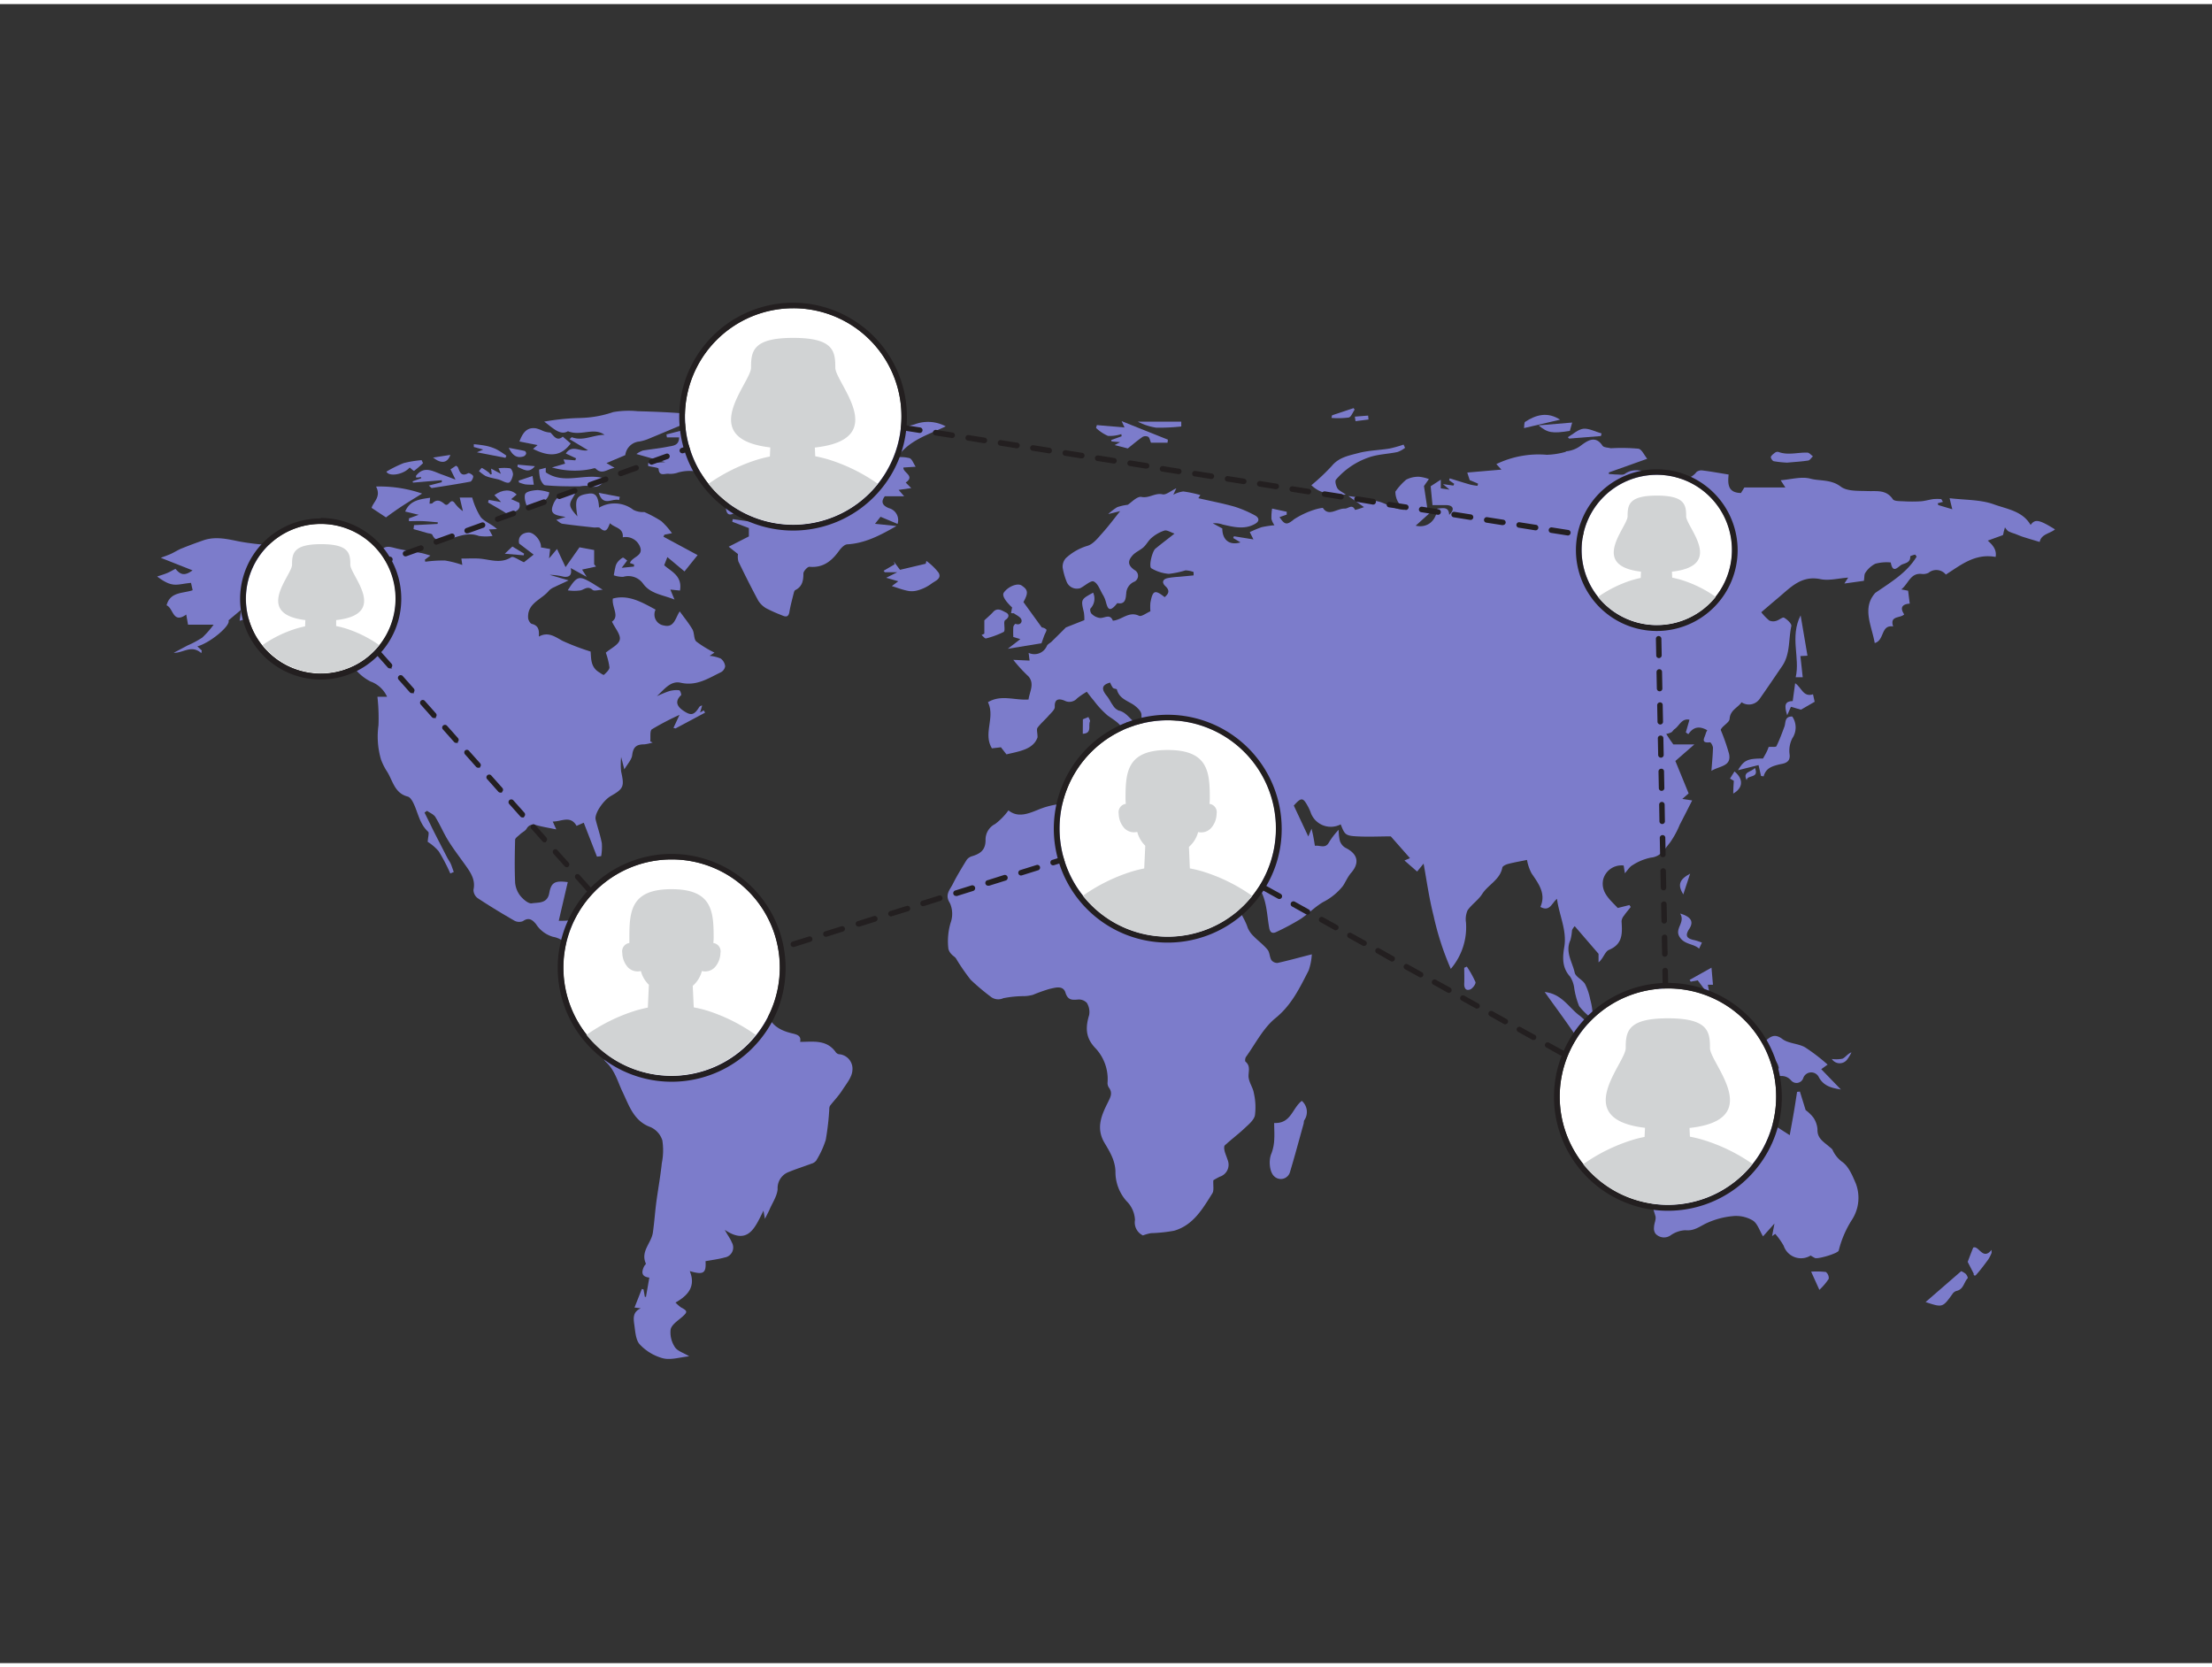 <svg xmlns="http://www.w3.org/2000/svg" viewBox="0 0 400 300" width="406" height="306" class="illustration"><rect x="0" y="0" width="400" height="300" fill="#333333" stroke="none"/><g id="_132_world_connection_flatline" data-name="#132_world_connection_flatline"><path d="M197.67,106.43a2.57,2.57,0,0,1-.47,2.86c-.15.15,0,.85.24,1a2.54,2.54,0,0,0,1.52.72c.85,0,1.78-.8,2.28.49,1.64-.13,2.88-1.78,4.73-.89.44.21,1.33-.5,2.06-.81a9,9,0,0,1,0-1.56c.42-2.25.81-2.39,2.58-1,.71-.62,1-1.17.12-2-.65-.6-.53-1.23.41-1.44a15.61,15.61,0,0,1,2.07-.24l2.63-.25,0-.61a4.38,4.38,0,0,0-1.47-.3,16.45,16.45,0,0,1-3,.63,7.3,7.3,0,0,1-3.16-1c-.53-.31.15-3.09.72-3.55,1-.83,2.08-1.64,3.46-2.73-.7-.23-1.34-.68-1.82-.55a6.69,6.69,0,0,0-2.29,1.29c-.59.47-.94,1.22-1.5,1.73s-1.4.85-1.93,1.42c-1,1.09-.88,1.85.29,2.69a1.18,1.18,0,0,1-.14,2.17,2.4,2.4,0,0,0-1.34,2.05c-.09.85-.1,2.09-1.62,1.77-1.88,2.43-1.82.07-2.31-.93a4.73,4.73,0,0,0-.28-.55c-.53-.86-.9-2.08-1.67-2.43-.51-.24-1.58.78-2.42,1.2a2,2,0,0,1-2.45-1.09,12.06,12.06,0,0,1-.75-2.63,2.3,2.3,0,0,1,.59-1.71,9.9,9.9,0,0,1,3.87-2.21c1.05-.29,1.93-1.44,2.74-2.34,1.17-1.31,2.22-2.73,3.2-3.94l-2.16.53a9.89,9.89,0,0,1,1.63-1.25,9.38,9.38,0,0,1,1.9-.43c.62-.38,1.68-1.57,2.48-1.42,1.41.28,2.46-.78,3.82-.47.63.14,1.45-.61,2.48-1.09l-.54,1.16a5.37,5.37,0,0,1,1.81-.59,22.22,22.22,0,0,1,3.08.65l-.36.57c2.22.51,4.43.93,6.58,1.54a21.27,21.27,0,0,1,3.55,1.51c.94.47,1,1.16,0,1.66-1.87,1-3.8.48-5.7.06a4.33,4.33,0,0,0-1.82-.23l1.72.93c0,2.06,1.27,3.12,3.29,2.52L223,96.55l.13-.32,3.53.57L226,95.48a22.79,22.79,0,0,1,2.14-.89,18.52,18.52,0,0,1,2.32-.35,3.65,3.65,0,0,1-.54-1.12,8.79,8.79,0,0,1,.12-1.89l2.64.57,0,.52-1.3.45c1,1.52,1.38,1.4,2.66.37a15.37,15.37,0,0,1,3.71-1.73,9,9,0,0,1,1.46-.32c1.06,1.69,2.58.06,4,.14.62,0,1.3-.89,1.83.24a13.07,13.07,0,0,0,1.61-.51l-2.82-2A51.62,51.62,0,0,1,249.48,90c1.57.48,3,1.55,4.77,1.45a3.73,3.73,0,0,1-1.92-3.29A11.27,11.27,0,0,1,254.28,86a4.77,4.77,0,0,1,2.31-.53,7,7,0,0,1,1.8.42l-.89,1.26.67,4.44.64.2L256,94.32c2,.46,3.67-.74,3.93-3.11.9,0,2.05-.46,2.13,1.15,1-.9.82-1.7-.47-1.76-.83,0-1.65,0-2.55,0-.1-1.07-.21-2.15-.33-3.41L260.54,86v1.57l1.59.23-1.2-1,1.89.27.15-.32-.92-.64.1-.35c1.2.37,2.4.75,3.61,1.1a9.69,9.69,0,0,0,1.41.25,1.32,1.32,0,0,0,.1-.39c-.42-.2-.85-.37-1.5-.64l-.44-1.37,6.17-.53-.91-1a17.56,17.56,0,0,1,9.12-1.68A13.69,13.69,0,0,0,283,81c.1,0,.18-.13.28-.14a5.21,5.21,0,0,0,2.7-1.11c1.13-.82,2.54-1.8,3.8.1.24.35,1,.33,1.5.47a33.26,33.26,0,0,1,5,.08c.6.1,1.05,1.17,1.59,1.82l-6.93,2.47,0,.29c.46,0,.93.08,1.39.08s1.15.14,1.49-.11c1.58-1.14,3.17-.46,4.78-.28.64.07,1.34-.37,2-.26a5.58,5.58,0,0,1,2.07,1,3.12,3.12,0,0,0,4.11-.8,1.47,1.47,0,0,1,1.14-.27c1.54.19,3.06.47,4.67.73-.19,1.78-.1,3.3,2.23,3.34l.62-1h7.41L322,86.1c1.85-.14,3.76-.72,5.39-.28s3.72.09,5.47,1.43c1.16.88,3.2.75,4.85.81s3.38-.3,4.57,1.47c.26.39,1.27.34,1.95.38a27.06,27.06,0,0,0,3.12,0c.77-.06,1.52-.3,2.28-.4a9.62,9.62,0,0,1,1.42,0l.29.5-.94.26.1.32,2.54.76c-.22-.86-.32-1.28-.49-2,2.77.34,5.56.23,8,1.11s5.19,1.21,6.65,3.73c.79-1.11,1.52-1,4.41.8-.94.78-2.48.83-2.77,2.27-1-.3-2-.59-3-.91-.51-.16-1-.39-1.51-.58a7.46,7.46,0,0,1-1.17-.45,3,3,0,0,1-.6-.7l-.25.91c0,.14-.07.29-.11.49l-2.75,1c.88.77,1.66,1.65,1.42,2.95-3.75-.67-6.24,1.44-9,3.19a2.21,2.21,0,0,0-3.14-.31,2.27,2.27,0,0,1-1.28.19c-2-.17-2.31,1.73-3.63,2.8l1.23.24c.1.82.19,1.55.29,2.33-1.37.1-1.82.73-1,1.95-.72.74-2.66.18-2,2.18-2.28-.34-1.52,2.52-3.33,3-.56-3.19-2.34-6.3.09-9.06,2.91-2,5.74-3.67,7.49-6.57l-.26-.36a4.23,4.23,0,0,0-.9.29c.08,1.07-.75,1.22-1.44,1.48s-1.68,1.9-2.08-.35a7.55,7.55,0,0,0-2.81.24,4.72,4.72,0,0,0-1.77,1.6c-.24.3-.17.84-.28,1.48l-3.53.49c.18-.28.32-.51.69-1.07-1.82.13-3.47.59-5,.28-3.47-.73-5.43,1.51-7.64,3.36-1.09.91-2.16,1.84-3.08,2.62a9.88,9.88,0,0,0,1.45,1.5,1.76,1.76,0,0,0,1.25.06c.51-.13,1.16-.73,1.43-.57.57.32,1.41,1.11,1.31,1.52-.54,2.42-.16,5.07-1.68,7.26-1.37,2-2.71,4-4.08,5.94a2.36,2.36,0,0,1-3.24.57c-.67,1-2.05,1.38-2.16,3-.05.7-1.38,1.3-1.61,2a35.94,35.94,0,0,1,1.5,4.3c.51,2.32-1.71,2.19-3.18,3.1.11-1.49.25-2.83.28-4.16,0-.35-.38-1-.53-1-1.84.21-.93-.88-.78-1.59a3,3,0,0,1,.28-.59c-1.34-.76-2.47-.7-3.42.71l-.46-.32.66-2.29c-1.42-.31-1.82,1.1-2.69,1.69-.23.15-.37.46-.6.59a4,4,0,0,1-.91.29l.65,1,.63.89h3.81l-3.44,3,2.4,5.86-1.14,1L306,144c-.75,1.47-1.49,2.94-2.25,4.4a16.47,16.47,0,0,1-1.8,3.28c-.92,1.07-1.59,2.49-3.41,2.66a9.56,9.56,0,0,0-3.34,1.38c-.51.27-.85.87-1.37,1.45l-.22-1.4a3.42,3.42,0,0,0-3.71,2.55c-.48,2.35,1.36,3.73,2.64,5.13l2.11-.53.24.35c-.41.53-.84,1-1.22,1.57a1.77,1.77,0,0,0-.44,1c.13,2.13.28,4.13-2.29,5.19-.71.29-1,1.55-1.87,2.26v-1.55l-4.31-5a2.46,2.46,0,0,0-.49.73,9.17,9.17,0,0,1-.29,1.79c-1,2.13.37,4,.77,5.86.16.79,1.41,1.29,1.88,2.09a10.56,10.56,0,0,1,.93,2.76,12.09,12.09,0,0,1,.45,3.56,11.61,11.61,0,0,1-2.45-2.33,14.14,14.14,0,0,1-.9-3.34,4.9,4.9,0,0,0-.74-2c-1.45-1.61-1.38-3.42-1.05-5.35.51-3-.91-5.69-1.32-8.72-1,.85-1.29,2.38-3,1.47,1.06-2.39-.31-4.19-1.6-6.08a8.44,8.44,0,0,1-.82-2.42c-1.16.24-2.3.43-3.4.72-.4.1-1,.38-1.06.66-.42,2.22-2.57,3.09-3.65,4.79-.7,1.1-1.9,1.87-2.64,2.95a4,4,0,0,0-.28,2.21,11.61,11.61,0,0,1-2.75,8.37,51,51,0,0,1-3.11-9.59c-.83-3.24-1.28-6.57-1.81-9.44l-1.17,1.43-2.29-2,1-.42-3.47-3.94c-1.88,0-4,.11-6.12,0s-2.22-.36-2.94-2.17a3.86,3.86,0,0,1-5.44-2.18,8.08,8.08,0,0,0-.37-.85c-1-1.9-1.27-1.93-2.67-.37l2.62,5.59.59-1.41c.18.78.27,1.13.33,1.48.1.53.19,1.08.28,1.62.86-.17,1.91.62,2.57-.68a13.87,13.87,0,0,1,1.72-2.22,9.27,9.27,0,0,0,.22,2,2.31,2.31,0,0,0,1,1.25c2.29,1.12,2.64,2.78.93,4.66a7.9,7.9,0,0,0-.73,1.14c-.23.38-.42.79-.68,1.15a10.79,10.79,0,0,1-3.57,2.88c-1.48.87-2.7,2.17-4.15,3.11a44.33,44.33,0,0,1-4.25,2.27c-.81.4-1.19.08-1.34-.8-.44-2.49-.41-5.1-1.92-7.3a19.77,19.77,0,0,1-1.47-2.29,20.09,20.09,0,0,1-.74-2.23c-.38-1-.78-2-1.22-3-.54-1.23-1.1-2.45-1.7-3.65-.35-.71-.78-1.39-1.08-1.92l-2.22.67-.15-.45,1.13-.88-2.31-2.42c.29-.18.84-.8,1.41-.81,1.49,0,1.94-.92,2.21-2.1.42-1.83.82-3.66,1.34-6l-2.51,1.16a.31.31,0,0,1-.15,0c-1-.24-2.45-1-2.89-.63-1.38,1.22-2.07-.19-2.86-.55s-1-1.32-1.45-2l.21-2.84c-1-.59-1-.55-2.13.49-.23.21-.86,0-1.53-.06a18.41,18.41,0,0,1,1.2,2,2,2,0,0,1,.14,1.41,13.45,13.45,0,0,1-1.21,2.11c-1-2.37-3.18-4.19-3.19-7.19,0-.65-.94-1.49-1.64-1.92-1.14-.68-2.41-1.12-2.8-2.61,0-.15-.55-.14-.72-.32a4.44,4.44,0,0,1-.5-.95c-1.48.4-1.68,1.1-.6,2.42.44.53.71,1.19,1.13,1.74a2.19,2.19,0,0,0,1,.89c1.42.31,2.06,1.61,3.15,2.32.09,0,.06.27.12.56l-1.85-.79.54,1.87-1.13,1.57c.69-2.61-1.22-3.47-2.83-4.64a16.8,16.8,0,0,1-2.46-2.65c-.46-.53-.88-1.1-1.29-1.63a13.58,13.58,0,0,0-1.75,1.19,1.86,1.86,0,0,1-2.29.41c-.88-.35-1.84-.44-1.75,1.15,0,.51-.69,1.09-1.12,1.58-.64.74-1.41,1.38-2,2.17-.22.31,0,.91,0,1.74-.75,2.15-3.14,2.5-5.62,3.08l-1-1.28-1.63.19c-1.64-2.7.64-5.57-.72-8.34,2.39-1.44,4.86-.3,7.34-.49.18-1.38,1.14-2.82,0-4.17a28.42,28.42,0,0,1-2.76-3l2.95.13-.17-1.39a2.45,2.45,0,0,0,3.31-1.29c.16-.31.57-.48.84-.74.77-.75,1.53-1.51,2.59-2.57l3.33-1.32A7.44,7.44,0,0,0,196,110C195.45,107.66,195.43,107.66,197.67,106.43Z" fill="#7c7ccb"></path><path d="M68.25,125.26H70a5.23,5.23,0,0,0-3-2.77,8.6,8.6,0,0,1-4.24-4.91c-.22-.54-1-.82-1.51-1.16l-.38,1.07c-.6-1.36-2.31-1.93-1-3.59.08-.09-.85-1.38-1.16-1.32-1.49.28-2.49-.52-3.64-1.14a8.4,8.4,0,0,0-2.36-.78c-1.83-.38-3.68-.68-5.63-1l.17.85-3.92,1,.29-2-2.3,1.93c.46.9-3.28,4.06-5.63,4.7l.8.75-.08.48c-1.8-1.6-3.29,0-5-.06l2.5-1.33a17.32,17.32,0,0,0,2.66-1.42,16.67,16.67,0,0,0,2.06-2.34H34l-.32-1.83c-2.46,1.75-2.3-1.18-3.56-1.67.66-2.48,2.93-2.12,4.72-2.73l-.3-1.33c-2.64.24-3.26,1-6.12-1.15.61-.21,1.18-.37,1.72-.59s1.07-.54,1.59-.8c1,1.2,1.74,1.24,3.09.28l-5.74-2.27c.86-.34,1.39-.51,1.88-.74.66-.31,1.28-.72,2-1,1.29-.52,2.59-1,3.92-1.46,2.18-.71,4.31-.18,6.47.26a45.43,45.43,0,0,0,5.21.62,29.85,29.85,0,0,1,7.88,1.5,7.58,7.58,0,0,0,1.79.25c-.06-2.06,1.55-.41,2.28-1a5.11,5.11,0,0,1,3-.63l-3.19,1.3.2.44,5-2.15L67,98.93,68.18,98l.62,1c.75-1.26,1.79-.84,2.88-.57,1.49.36,3,.55,4.53.84.47.09.94.25,1.62.45l-1,.75.07.37a22.79,22.79,0,0,1,3.58-.22,18.28,18.28,0,0,1,3.12.8l-.17-1.15c1.14,0,2.19-.07,3.23,0,1.93.14,3.84,1,5.79-.25.39-.24,1.4.54,2.3.91l1.75-1.38-2.62-2c-.23-1,.28-1.87,1.61-2,1.1-.1,2.47,1.6,2.32,2.69l1.67.3-.19,1.7,1.44-1.71,1.54,3.28,2.52-3.58,2.65.49v2.59l.34.4-2.52.55.83,1.31-2.89-1.59c.32,1.38-.37,1.68-1.26,1.57a11.11,11.11,0,0,0-2.54-.34l3.42,1c-1,.49-1.8.83-2.54,1.2a3.07,3.07,0,0,0-1,.64c-1.28,1.62-3.93,2.23-3.78,4.91,0,.4.35,1,.64,1.11,1.27.3,1.38,1.16,1.3,2.3,1.67-.92,2.88,0,4.27.77a42.92,42.92,0,0,0,5.09,1.94c.12,1.06-.08,2.74,1.48,3.71.31.2.85.58.93.5.41-.38,1-.91,1-1.36a13.34,13.34,0,0,0-.66-2.65c.89-.77,2.31-1.41,2.52-2.33s-.84-2.07-1.41-3.28c1.44-1-.06-2.58.16-4.17,2.82-.77,5.26.66,7.73,2a2,2,0,0,0,1.53,2.87c1.87.47,2.08-1.47,2.84-2.55.8,1.12,1.64,2.12,2.29,3.24.38.66.22,1.76.71,2.21a19.85,19.85,0,0,0,3.28,2l-.88.58a6.89,6.89,0,0,1,2,.49,2,2,0,0,1,.81,1.4,1.48,1.48,0,0,1-.77,1.08c-2.29,1.11-4.41,2.55-7.27,1.9-1.83-.42-3,1.24-4.32,2.44a21.6,21.6,0,0,1,2.29-.94,4.84,4.84,0,0,1,1.78-.14c.15,0,.42.79.32.89-1.15,1.09-.75,2,.32,2.74,1.43,1,2,.92,2.92-.52a.67.67,0,0,1,.57-.34l-.37,1.25.66-.38.24.41-5.34,2.85-.38-.09,1.1-2.36a47.82,47.82,0,0,0-5,2.61c-.4.27-.21,1.44-.29,2.19l.43.2a8.07,8.07,0,0,1-1.5.33c-1.3,0-2,.37-2.19,1.89-.08.87-.87,1.66-1.43,2.64l-.58-2.24a13.25,13.25,0,0,0,0,2.62c.6,2.69.47,3.1-1.86,4.43-1.39.8-3,3.22-2.75,4.25.35,1.44.85,2.85,1.12,4.3a9.59,9.59,0,0,1-.12,2.32l-.76.1-2.39-6.14-1.3.57c-1.13-2-2.82-.72-4.31-.79l.64,1.43c-1.35-.28-2.42-.45-3.46-.73-.81-.21-1.41-.22-1.91.61-.24.42-.8.64-1.17,1s-.89.67-.9,1c-.07,2.57-.11,5.16,0,7.74a4.49,4.49,0,0,0,.94,2.39c.51.63,1.46,1.46,2.08,1.36,1.15-.2,2.79.11,3.15-1.84s1-2.3,3.35-2l-1.63,7c.76,0,1.52,0,2.26-.12,2-.25,2.77.66,2.49,2.57-.34,2.38-.73,4.86,2,6.32,2.23-1.09,2.21-1.08,4,.79a8.72,8.72,0,0,0,1.59,1c.53-3.09,3.14-3.88,5.4-5.28-.2,1.27-1,2.47-.19,3.68l1.13-3.11c1.22.58,2.24,1.09,3.28,1.55a5.31,5.31,0,0,0,3.41,0c1.08-.23,1.66,1,2.46,1.51a5.68,5.68,0,0,1,.75.8,10.4,10.4,0,0,0,1.52,1.52,5.34,5.34,0,0,0,2.37,1.15c2.91.16,4.29.94,5,3.73s2.55,3.74,4.88,4.28c1,.23,1.49.54,1.3,1.5,2.33,0,4.72-.46,6.38,1.78a1,1,0,0,0,.6.45,2.63,2.63,0,0,1,2.47,2.93c-.07,1.22-1.09,2.43-1.82,3.56s-1.5,1.89-2.24,2.85a1.26,1.26,0,0,0-.12.6,46.84,46.84,0,0,1-.64,5.56,16.58,16.58,0,0,1-1.74,3.76,1.68,1.68,0,0,1-.86.54c-1.44.54-2.93,1-4.33,1.6a3.11,3.11,0,0,0-1.77,3c-.1,1.3-1,2.55-1.52,3.82-.21.46-.46.91-.78,1.55l-.26-1.47c-1.52,3-2.73,6.33-7,3.46.54,1,1,1.59,1.27,2.26a1.83,1.83,0,0,1-1.29,2.74c-1.12.31-2.29.45-3.46.67.14,2.15-.34,2.53-2.85,1.79,1.14,2.78-.33,4.42-2.58,5.69a8.08,8.08,0,0,0,1,.88c1.23.64,1.22.84.12,1.79-.77.66-1.85,1.37-2,2.21a4.8,4.8,0,0,0,.78,3.19c.46.72,1.56,1,2.57,1.65-1.63.16-3.29.71-4.73.36a8.93,8.93,0,0,1-4.17-2.48c-.75-.78-.83-2.26-1-3.46s-.38-2.42,1.15-3.1l-1.13-.14,1.32-3.35.31.06.24,1.36.2,0,.61-3.48c-1.45-.17-1.45-1-.94-2.05.09-.18.36-.4.31-.5-1-2.2,1-3.7,1.27-5.59s.38-3.66.62-5.49c.32-2.37.75-4.72,1-7.09a11.63,11.63,0,0,0,.09-4.11,3.91,3.91,0,0,0-2.12-2.38c-3-1.07-3.86-3.81-5-6.22-.94-1.91-1.39-4-3.08-5.56a1.7,1.7,0,0,1,.1-2.51,5.72,5.72,0,0,0,.87-1.12c-1.11-.37-1.4-1.12-.88-2.05a25.39,25.39,0,0,1,2.35-3.61c1.37-1.67,1.29-3-.26-4.31a7.77,7.77,0,0,1-1.3-2.17c-.2-.36-.38-.73-.57-1.1l-.46,0-.88,2.17c-.12-.1-.48-.37-.84-.62a3,3,0,0,0-.92-.55c-.66-.15-1.34-.17-1.3-1.11a.16.16,0,0,0-.09-.12c-1.53-.41-1.69-1.79-2.19-3a4.22,4.22,0,0,0-3.17-2.53,5.43,5.43,0,0,1-3.11-2.32c-.65-.77-1.29-1.27-2.36-.52a1.8,1.8,0,0,1-1.53-.08c-2.25-1.29-4.47-2.64-6.64-4.07a1.88,1.88,0,0,1-.77-1.53c.36-1.64-.36-2.87-1.22-4.1-1.1-1.57-2.29-3.09-3.3-4.71-.88-1.4-1.51-2.94-2.38-4.35-.31-.49-1-.75-1.5-1.11l-.45.32c.49,1,1,2,1.47,3q1.32,2.6,2.66,5.19c.2.37.45.71.62,1.09s.36,1,.54,1.46l-.63.27a33.23,33.23,0,0,0-2.09-4,8.46,8.46,0,0,0-2-1.72c.06-.91.3-1.63.08-1.83-1.58-1.43-1.82-3.5-2.7-5.25-.22-.44-.57-1-1-1.11-2.34-.6-2.67-2.78-3.67-4.43a10.93,10.93,0,0,1-1.15-2.26,14.78,14.78,0,0,1-.46-6.18A33.79,33.79,0,0,0,68.25,125.26Z" fill="#7c7ccb"></path><path d="M206.68,222.66a2.59,2.59,0,0,1-1.44-2.79,5.11,5.11,0,0,0-1.53-3.42,7.91,7.91,0,0,1-2-5.38c-.07-2.06-1.08-3.62-2-5.18-1.56-2.65-.51-5,.6-7.22.49-1,.95-1.75.2-2.76a1.47,1.47,0,0,1-.23-.88,8.18,8.18,0,0,0-2.18-6.22c-1.84-1.89-1.82-3.78-1.15-6a3.16,3.16,0,0,0-.41-2.2A2,2,0,0,0,195,180c-1.12.1-1.9.15-2.33-1.24s-1.88-.89-2.9-.67a30.85,30.85,0,0,0-3,1.07,7.26,7.26,0,0,1-1.47.23,19.66,19.66,0,0,0-3.86.37,2.21,2.21,0,0,1-2.38-.34,39.16,39.16,0,0,1-3.54-3,36.26,36.26,0,0,1-2.66-3.87c-.19-.27-.54-.44-.76-.7a2.15,2.15,0,0,1-.6-1,11.71,11.71,0,0,1,.39-4.69,4.79,4.79,0,0,0-.11-3.58c-1-1.53,0-2.42.52-3.47.75-1.5,1.63-2.93,2.5-4.35a1.82,1.82,0,0,1,.94-.66c1.5-.45,2.51-1.11,2.48-3a3.15,3.15,0,0,1,1.74-2.84,11.73,11.73,0,0,0,2.4-2.46c1.67,1.34,3.46.66,5.32-.1a14.7,14.7,0,0,1,3.64-1,51.44,51.44,0,0,1,5.27-.36,12.48,12.48,0,0,1,2,.28L197.53,148c.81,1.55,2.79.74,4.25,1.37.16.07.52,0,.53.09.34,1.8,2.17,1.37,3.2,2.13s1.39.16,1.48-.84a1.73,1.73,0,0,1,2.6-1.47,44.11,44.11,0,0,0,4.69,1.63,5,5,0,0,0,2.42-.19c1.07-.29,1.82-.4,2.26.94a52.3,52.3,0,0,0,2.16,5.34c.64,1.39,1.94,2.66,2.09,4.08.24,2.29,1.75,3.9,2.41,5.93a4.53,4.53,0,0,0,1.08,1.55c.81.84,1.78,1.53,2.51,2.43.4.48.36,1.3.69,1.87a1.34,1.34,0,0,0,1.11.53c2-.44,4-1,6.21-1.56a10.66,10.66,0,0,1-.58,2.93c-1.61,3.12-3.07,6.24-6,8.61-2.21,1.8-3.6,4.6-5.32,7-.16.22-.22.77-.09.87,1.06.88.39,2,.58,3s.77,1.74.92,2.65a11.4,11.4,0,0,1,.2,4.06c-.19.88-1.16,1.66-1.9,2.36-1.14,1.07-2.39,2-3.54,3.06-.17.16-.13.65-.05,1,.13.54.38,1.06.54,1.6a2.27,2.27,0,0,1-1.4,3.07c-.5.24-1,.54-1.17.65-.06,1,.15,1.84-.18,2.36-1.75,2.79-3.45,5.76-6.91,6.76a27.41,27.41,0,0,1-4.18.44A8.18,8.18,0,0,0,206.68,222.66Z" fill="#7c7ccb"></path><path d="M133.45,99.45l-1.68-1.33,3.65-1.86V94.75l-3-1.14.08-.48,3.19.46-2.5-1.74c-1.49.87-1.95.54-2-1.7l1,0c-.67-1-1.23-1.89-1.9-2.73-2-2.45-4.43-3.55-7.59-2.74a4.22,4.22,0,0,1-1.76.26c-.63-.12-1.78.59-1.85-.93,0-.19-1.23-.32-1.88-.48l0-.52,3.09-.18-5.22-1.47a5.16,5.16,0,0,1,1.16-.63c1.52-.25,3.05-.39,4.56-.7.89-.17,2-.18,2-1.68h-2.2l-.09-.53,5.06-1.3.07-.93c.13,0,.25-.12.33-.09,1.45.53,2.65-.6,4-.62a2.87,2.87,0,0,1,2.16.9c.39.34,1.22-1.25,2.22-.35.19.18.68,0,1.16,0l-.59-1,5.29,1.33.13-.46a5.92,5.92,0,0,1-1.29-.3,1.11,1.11,0,0,1-.6-.73c0-.19.39-.57.64-.6,1.33-.13,2.68-.15,4-.26C144.1,73.32,145,73,146,73c3.71,0,7.42,0,11.11.31a26.85,26.85,0,0,1,5,1.28l-4,.67,0,.63c.37,0,.73,0,1.1,0,.65-.05,1.31-.14,2-.21L160.39,77a37.6,37.6,0,0,0,5-1,6.77,6.77,0,0,1,5.63.36c-3.2,1.53-6.68,2.51-8.73,5.58a6.75,6.75,0,0,1,2.2.17c.46.2.68.93,1.09,1.55l-2.21.14c-.15.91,2.19,1.51.41,2.72l1,1-2.28.33,1,1.15H160c-.69.93-.55,1.64.77,2.16A2.23,2.23,0,0,1,162.31,94l-3.08-1.29-1,1.27,3.88.4c-2.89,1.65-5.61,3.11-8.86,3.31-.54,0-1.16.67-1.53,1.18-1.33,1.85-2.89,3.11-5.36,2.88-.34,0-1.08.79-1.08,1.22,0,1.31-.21,2.37-1.47,3-.16.08-.23.36-.28.56-.28,1.13-.59,2.24-.78,3.38s-.84.84-1.52.55a25.8,25.8,0,0,1-2.67-1.2,4.14,4.14,0,0,1-1.46-1.42c-1.25-2.32-2.43-4.68-3.58-7.06A3.62,3.62,0,0,1,133.45,99.45Z" fill="#7c7ccb"></path><path d="M326.52,200a7.19,7.19,0,0,1,1.39,1.34,4.42,4.42,0,0,1,.75,2.11c-.09,1.71,1.2,2.33,2.19,3.22a2.54,2.54,0,0,1,.51.47,5.52,5.52,0,0,0,1.71,2.18c1.21.81,1.92,2.53,2.54,4a7.28,7.28,0,0,1-.68,6.45,18.57,18.57,0,0,0-2.43,5.62c-.1.51-3.78,1.6-4.3,1.35-.27-.13-.52-.29-.79-.44a3.3,3.3,0,0,1-4.86-1.76,12.56,12.56,0,0,0-1.53-2.16l-.57.4.43-2.27-2.07,2.32c-.65-1.07-1-2.35-1.88-2.89a5.94,5.94,0,0,0-3.59-.77,14.42,14.42,0,0,0-4.92,1.36c-1.19.6-2.15,1.35-3.65,1.19a5,5,0,0,0-2.65.91,2.07,2.07,0,0,1-2.77-.31,1.66,1.66,0,0,1-.25-1.13c0-.68.41-1.41.26-2a37,37,0,0,0-1.35-3.87c-.24-.67-.72-1.31,0-2,.11-.11-.22-.6-.26-.93-.11-1.06-.62-2.45-.15-3.13.64-.91,2.06-1.25,3.13-1.87,1.56-.9,4-.22,4.75-2.57.11-.33.09-.71.22-1a5.37,5.37,0,0,1,.6-.84l.55.44a28.81,28.81,0,0,1,2.51-2.87c1.06-.93,1.7-.35,2.09,1.29a17.13,17.13,0,0,1,1.75-2.3,17.78,17.78,0,0,1,2-1.37,4.7,4.7,0,0,0,.66-.69l4,1c-.05-.14,0,0,0,0-1.56,2.33-1.56,2.33.78,4.08.43.32.88.61,1.33.9l1.67,1.07c.28-1.55.51-2.79.72-4s.41-2.56.61-3.83l.51-.05Z" fill="#7c7ccb"></path><path d="M112.62,96.42c.15-1.76-1.51-1.69-2.31-2.55-.41.93-.66,1.92-1.8.88-.23-.21-.78-.06-1.17-.11-1.88-.21-3.76-.4-5.64-.67-.36-.06-.68-.41-1.11-.69l1.69-.54c-1.61-.29-3-.4-2.27-2.17a3.22,3.22,0,0,1,4-2.08c-.33.72-1,1.47-.9,2.16s.79,1.38,1.3,2c-.52-3.25-.24-3.81,2.08-4.13,1.22-.17,1.72.52,1.84,2.54a5.55,5.55,0,0,1,6.21.4,3.89,3.89,0,0,0,1.54.4c.15,0,.33,0,.45,0a21.3,21.3,0,0,1,3.06,1.64,13.34,13.34,0,0,1,1.92,2.18l-1.36.27-.18.36,6.18,3.33-2.37,2.95L120.68,100l-.57,1.47c1.16,1.09,3.33,1.87,2.85,4.58l-1.74-.18.75,1.81c-2.17-.89-4.32-1-5.69-2.89a3.26,3.26,0,0,0-3.58-1.22,4.82,4.82,0,0,1-1.71-.28c.09-.48.17-1,.28-1.44a2.26,2.26,0,0,1,.33-.83,3.11,3.11,0,0,1,1-.91c.16-.08.54.33.82.51l-1,1.32,2.23-.23v-.38l-.74-.26c.37-1.14,2.56-1.26,1.8-3A2.77,2.77,0,0,0,112.62,96.42Z" fill="#7c7ccb"></path><path d="M102.7,77.24c-1.4.83-2.71-.58-4.29-1.74a42.77,42.77,0,0,1,6.58-.66,19.66,19.66,0,0,0,5.89-1.06,16.34,16.34,0,0,1,4.43-.16c2.71.07,5.42.18,8.12.38a11.76,11.76,0,0,1,2.5.81c-.58.31-1.06.61-1.58.84q-3.57,1.51-7.16,3a7.73,7.73,0,0,1-1.58.45,2.81,2.81,0,0,0-2.54,2.46L109.67,83l1.47.86c-1.28.18-2.27,1.34-3.45.11-.12-.12-.58.06-.88.12a15,15,0,0,1-7-.3l2.38-.69-.29-.76,2.13.16.14-.36-1.85-.87c1.09-1.7,2.63-.26,4-.6l-3.32-2c.34-.3.38-.36.4-.35,2,.78,3.8-.41,5.92-.43C107.32,76.46,105.08,78.19,102.7,77.24Z" fill="#7c7ccb"></path><path d="M74.87,94.22,79.13,94l.05-.29c-.88-.07-1.75-.17-2.63-.21s-1.74,0-2.6,0l0-.5,1.77-.65-2.45-.59c.84-2,2.58-2.22,4.51-2.49l-.11,1.06c.23,0,.43,0,.51-.06.8-.79,1.47-.5,2.22.14s1-1.18,1.78-.24a6.14,6.14,0,0,0,1.53,1.52l-.58-2.46h2.26a13.1,13.1,0,0,0,1.54,3.54c.72.87,2,1.26,2.94,2.16L88.43,95l.64,1.17a8.12,8.12,0,0,1-2.49,0c-1.92-.71-3.55.07-5.32.56-1,.26-2.37.79-3.09-.78-.09-.2-.61-.22-.94-.31l-2.45-.7Z" fill="#7c7ccb"></path><path d="M330.49,191.77l-1.15.83,3.55,3.67c-1.44-.25-3-.49-3.95-2.15a1.53,1.53,0,0,0-2.86.1,1.28,1.28,0,0,1-2.11.5c-.93-1.09-2-1.05-3.57-.57l1.27-1.76a2.94,2.94,0,0,0-2.24-2.36,21.59,21.59,0,0,1-3.26-1c-.35-.14-.55-.67-.85-1.06l1.19-.53-2.94-1.4a10.67,10.67,0,0,1,1.88-.72,1.36,1.36,0,0,1,1.77,1.08,21.46,21.46,0,0,0,.72,2.09l.5.07a5,5,0,0,1,.72-1c.93-.78,1.7-1.51,3.13-.43,1.11.84,2.84.8,4.1,1.5A33.33,33.33,0,0,1,330.49,191.77Z" fill="#7c7ccb"></path><path d="M293.17,182.59l1.45.48,6.21-5.86,1.85,1.86c-1.82,1.71-1.9,2.89-.21,4.64-1.33.53-2.41,2.89-2.36,5.4L294.22,188C294,186.31,292.4,184.8,293.17,182.59Z" fill="#7c7ccb"></path><path d="M230.41,202.33c3.08.14,3.25-2.68,5-4a2.65,2.65,0,0,1,.47,3.47c-.13.17-.09.46-.15.68-.82,2.94-1.61,5.9-2.49,8.82a1.72,1.72,0,0,1-2.78.71c-.93-.79-1.08-3-.54-4.18a8.15,8.15,0,0,0,.51-2.71C230.48,204.25,230.41,203.32,230.41,202.33Z" fill="#7c7ccb"></path><path d="M184.51,114.83l-1.27-.38a18.1,18.1,0,0,1,0-1.83,1,1,0,0,1,.39-.56c.77.32,1.23-.23,1.08-.73s-.85-.79-1.33-1.14c-.1-.08-.29,0-.55-.08l.19-1c-1.33-1.26-1.85-2.2-1.49-2.7.76-1.09,2.46-1.77,3.2-1.28,1.2.78,1.24,1.37.34,3l3.32,4.59a1.46,1.46,0,0,1,.82.37c.13.16-.23.71-.37,1.08s-.23.66-.51,1.41l-6.09,1Z" fill="#7c7ccb"></path><path d="M289.84,191.18l-1.73-.14c-1.33-1.9-2.81-4-4.32-6.17s-2.88-4-4.46-6.23c3.17.36,4.37,2.87,6.35,4.3a11.87,11.87,0,0,1,3.19,3.95c.24.4.95.51,1.38.72l-.46,3.63Z" fill="#7c7ccb"></path><path d="M243.37,88.7c-2.53.09-4.61-.12-6.23-1.7a37.22,37.22,0,0,0,3.68-3.47c1.29-1.59,3.13-1.89,4.84-2.35s3.75-.51,5.61-.81a22.23,22.23,0,0,0,2.54-.71l.27.58a5,5,0,0,1-1.34.75c-1.75.38-3.62.4-5.26,1a13.72,13.72,0,0,0-5.89,4c-.23.28,0,1.12.24,1.54S242.68,88.2,243.37,88.7Z" fill="#7c7ccb"></path><path d="M162.44,104.37l-2.19-.63,2-1H160l-.21-.27,2-1.17-.17-.51,1.13,1.51,4.65-1.1.12-.51a10.84,10.84,0,0,1,2.2,2.12c.65,1.12-.7,1.52-1.29,2a7.57,7.57,0,0,1-2.64,1.25,3.86,3.86,0,0,1-1.82,0c-.91-.2-1.79-.54-2.7-.82Z" fill="#7c7ccb"></path><path d="M318,137.61l-3.72.93c1.11-1.84,1.71-2.11,4.53-2.12.22-.4.48-.83.69-1.27s.32-.81.33-.82c.61-.05,1.31.06,1.4-.13.56-1.13,1-2.33,1.44-3.52.28-.75,0-1.9,1.43-1.85a3.51,3.51,0,0,1,0,3.95,4.92,4.92,0,0,0-.48,2.93c.18,1.62-1.27,1.62-2,1.81-1.26.33-2.3.67-2.7,2.13l-.47-.07Z" fill="#7c7ccb"></path><path d="M68,87.24a23.6,23.6,0,0,1,8.33,1.27c-1.49.93-2.66,1.63-3.79,2.38s-2,1.38-2.74,1.93L67.2,91.1C67.45,90.07,69,89.12,68,87.24Z" fill="#7c7ccb"></path><path d="M96.39,80.43l.82-.69-3.28-.64c.62-1.67,1.4-2.63,3-2.38a6.06,6.06,0,0,1,1.21.44,4.09,4.09,0,0,0,1.4.32c.65.66,1.18,1.63,2.23.74l1.43,1.23C101.53,81.71,99.48,82,96.39,80.43Z" fill="#7c7ccb"></path><path d="M198.35,76.13l5,.43-.52-1.14,8.36,3.34-.06.55h-3c-.18-.42-.24-.89-.49-1.06a1.15,1.15,0,0,0-1,0c-.88.6-1.7,1.3-2.7,2.1l-2.38-.61,1-.52L201,79.08l-.06-.25,1.89-.68-.06-.39a6.52,6.52,0,0,1-2.42.32,7.44,7.44,0,0,1-2.15-1.44Z" fill="#7c7ccb"></path><path d="M97.49,84.17l1.2-.32v.82c3.41,2.34,7.16,0,10.73,1.13-.68,1.54-1.75,1.7-3.12,1.32a6.57,6.57,0,0,0-1.45.09c-2.09,0-4.18,0-6.25-.2-.34,0-.73-.7-.9-1.15A7,7,0,0,1,97.49,84.17Z" fill="#7c7ccb"></path><path d="M76.1,85.51a3.58,3.58,0,0,1-.45.09,3,3,0,0,1-.42,0c0-.13,0-.25,0-.3,1.49-1.93,3.13-.77,4.74-.21.69.24,1.36.51,2.4.9l-.9-1.86,1-.66c.14.12.3.19.34.3.34.83.57,1.75,1.84,1.06.17-.1.84.27.91.52s-.25.91-.48,1c-2.32.44-4.66.8-7,1.16-.09,0-.22-.18-.53-.45l2.34-.6,0-.36-5.21.43-.07-.23,1.57-.57Z" fill="#7c7ccb"></path><path d="M348.21,234.71l6.44-5.59a3.46,3.46,0,0,1,.79.47c.21.19.46.72.38.81-.7.74-.73,2-2,2.29a1.32,1.32,0,0,0-.72.51C351.29,235.72,351.29,235.73,348.21,234.71Z" fill="#7c7ccb"></path><path d="M305.16,186.91l1.16,2.5-1,.72-1.14-2.38c0,2.56,0,2.73-.88,3.29-.2-.93-.41-1.89-.63-2.84l-.3.08,1.46-4.9c1.52-.23,3.28,1.46,4.71-.72-.49,1.62-.67,1.73-2,1.65a5.9,5.9,0,0,0-2.1,0c-1.39.44-.5,1.18-.21,1.77l2.47-.83.15.34Z" fill="#7c7ccb"></path><path d="M178,113.85v-2.41c.6-.56,1.12-1,1.56-1.48.81-.93,1.64-.28,2.33.05s.59.95-.12,1.38c-.11.07-.16.32-.17.49,0,.57.16,1.51-.1,1.65a15.41,15.41,0,0,1-3.21,1.18c-.19.05-.52-.4-.79-.62Z" fill="#7c7ccb"></path><path d="M93.43,88.69l-1,.83,1.47.65c.45,1.58-1.12,1.54-1.8,2.16-.11.1-.83-.46-1.27-.71l-2.58-1.5.13-.46,2.24.39L89.4,88.8C90.85,87.73,92.4,87.66,93.43,88.69Z" fill="#7c7ccb"></path><path d="M326.85,117.83l-1.28.07c.15,1.32.29,2.61.42,3.82h-1.27c.82-3.5-1.1-7.29.89-11.18C326.05,113.11,326.44,115.44,326.85,117.83Z" fill="#7c7ccb"></path><path d="M289.79,191.24a18.19,18.19,0,0,0,2.68.69c1.45.16,2.93.17,4.39.23a1.59,1.59,0,0,1,1,.29l-.87.45,2.28.93,0,.34c-1.13-.07-2.29,0-3.41-.22a41.94,41.94,0,0,1-5.21-1.1,1.2,1.2,0,0,1-.78-1.67Z" fill="#7c7ccb"></path><path d="M323.86,127.07l-.68,1.53c-.62-1.91-.34-2.53,1-2.57l.44-3.22c1.13.7,1.45,2.59,3.23,2l.3,1.35-2.48,1.43Z" fill="#7c7ccb"></path><path d="M323.18,82.92a19.62,19.62,0,0,1-2.38-.25c-.25,0-.63-.58-.57-.8s.47-.55.77-.77a.76.76,0,0,1,.59-.12c1.74.66,3.5.06,5.25.13.33,0,.64.43,1,.66-.29.26-.54.72-.87.77C325.71,82.73,324.46,82.8,323.18,82.92Z" fill="#7c7ccb"></path><path d="M360.15,225.8a6.84,6.84,0,0,1-.59,1.18c-.73,1-1.48,2-2.28,2.88a.23.23,0,0,1-.36-.27l-1.1-2.15c.26-.68.55-1.46,1-2.58,1-.46,1.74,2.41,3.31.41Z" fill="#7c7ccb"></path><path d="M88.92,85l-.11-1,1.77.94-.43-1a8.22,8.22,0,0,1,2.09,0c.26.07.57.79.52,1.17-.08.53-.41,1.36-.75,1.43-.53.1-1.16-.36-1.76-.54-.4-.13-.82-.19-1.23-.3a6.58,6.58,0,0,1-1.28-.4,9,9,0,0,1-1.13-.85c.18-.21.47-.61.53-.58a9.69,9.69,0,0,1,1.27.85,1.37,1.37,0,0,1,.25.33Z" fill="#7c7ccb"></path><path d="M105.65,161.47a3.71,3.71,0,0,1,4.74-1.56c1.84.92,3.63,2,5.67,3.07l-2.81.32c-.62-.73-1-1.49-1.6-1.79a10.11,10.11,0,0,0-3.57-1.16C107.37,160.28,106.58,161,105.65,161.47Z" fill="#7c7ccb"></path><path d="M303.82,164.45c2.1.62,2.45,1.55,1.65,2.78s-.5,1.76,1,2.05a11.47,11.47,0,0,1,1.29.43l-.51,1.09c-1-.91-2.55-.71-3.45-2C302.65,167.19,304.85,166.15,303.82,164.45Z" fill="#7c7ccb"></path><path d="M99.32,88.29a2,2,0,0,1-2.21,1.84c-.2,0-.56.08-.57.16-.18,1.24-1.06.79-1.31.32s-.52-1.73-.18-2.13,1.43-.57,2.2-.6A8.82,8.82,0,0,1,99.32,88.29Z" fill="#7c7ccb"></path><path d="M308.83,177.33l.21,1.1-.42.26L307,176.53l-1.27.25-.19-.33,3.95-2.21.27,3.09Z" fill="#7c7ccb"></path><path d="M282.12,75.15l-6.53,1.52c.07-.44,0-1,.22-1.14C277.75,74.27,279.81,73.67,282.12,75.15Z" fill="#7c7ccb"></path><path d="M69.87,84.55A21.78,21.78,0,0,1,73,83a20.1,20.1,0,0,1,3.24-.53l.26.54a17.62,17.62,0,0,1-1.61,1.39c-.08.06-.53-.38-.81-.6C73,85.07,70.39,85.52,69.87,84.55Z" fill="#7c7ccb"></path><path d="M115.76,164.57l2.32.21-1.18-1.35c2.22-.6,4.68.26,4.55,1.64C119.56,164.91,117.58,165.84,115.76,164.57Z" fill="#7c7ccb"></path><path d="M109,105.91c-.83,0-1.56.3-1.86,0-.84-.72-1.37-.13-2.1.1a8.07,8.07,0,0,1-2.37,0c1.59-2.51,2-2.67,4-1.54l.41.23Z" fill="#7c7ccb"></path><path d="M284.3,75.67c-.18.65-.3,1.06-.42,1.51-3.18.49-4,.38-5.66-1Z" fill="#7c7ccb"></path><path d="M213.61,76.38a35,35,0,0,1-4.57.21,10.52,10.52,0,0,1-3.28-1.08h7.85Z" fill="#7c7ccb"></path><path d="M91.41,82.05l-5.16-1,1.13-.5-1.7-.46,0-.5a20,20,0,0,1,2.06.26,8.57,8.57,0,0,1,2,.64,15.32,15.32,0,0,1,1.83,1.17Z" fill="#7c7ccb"></path><path d="M289.49,78.11l-5.74.46-.23-.25c.93-.54,1.84-1.43,2.82-1.53s2.18.54,3.28.85Z" fill="#7c7ccb"></path><path d="M265.25,174.05a17.84,17.84,0,0,1,1.56,2.79c.11.31-.49,1.15-.93,1.33-.84.33-1.14-.27-1.1-1.09s0-1.88,0-2.82Z" fill="#7c7ccb"></path><path d="M329,232.5l-1.49-3.29a14.72,14.72,0,0,1,2.66.06,1.39,1.39,0,0,1,.52,1.24A10.72,10.72,0,0,1,329,232.5Z" fill="#7c7ccb"></path><path d="M313.65,138.76c1.66,1.36,1.57,3-.23,4,0-.88.08-1.63.11-2.31l-.69-.4Z" fill="#7c7ccb"></path><path d="M240.88,74.36l3.89-1.3.19.28c-.35.49-.63,1.33-1.07,1.42a14.74,14.74,0,0,1-3.12.07Z" fill="#7c7ccb"></path><path d="M195.82,129.33l1-.41c.1.28.36.62.28.79-.36.75.44,2.16-1.3,2.24Z" fill="#7c7ccb"></path><path d="M202.16,135.05l-2.54-1.53.09-.33h2.76Z" fill="#7c7ccb"></path><path d="M108.27,88.38l3.81.73-.13.57C110.76,89.27,109.07,91,108.27,88.38Z" fill="#7c7ccb"></path><path d="M92,80.24c1.25.24,2.1.38,2.93.58a.56.56,0,0,1,.21.5.85.85,0,0,1-.46.47C93.53,82.14,92.73,81.73,92,80.24Z" fill="#7c7ccb"></path><path d="M305.63,157.24,304.39,161C303.35,159.3,303.62,158.32,305.63,157.24Z" fill="#7c7ccb"></path><path d="M331.25,190.75a5.63,5.63,0,0,0,1.93-.05c.51-.21.86-.84,1.62-1.15a6.5,6.5,0,0,1-.83,1.37A1.69,1.69,0,0,1,331.25,190.75Z" fill="#7c7ccb"></path><path d="M93.8,86.17l2.5-.84.23,1.58c-.52,0-1,0-1.55-.06a7,7,0,0,1-1.15-.36Z" fill="#7c7ccb"></path><path d="M310.46,194l-3.89,2.65C307.38,194.58,308.43,193.86,310.46,194Z" fill="#7c7ccb"></path><path d="M92.65,98.09l2.12,1.28-.07.31-3.42-.29Z" fill="#7c7ccb"></path><path d="M93.61,83.28l3.12.28c-1.12,1.4-2.12.54-3.15.12Z" fill="#7c7ccb"></path><path d="M78.31,82l3.13-.48C80.91,83,79.83,83.19,78.31,82Z" fill="#7c7ccb"></path><path d="M317.34,138.12c.87,2-1.47,1.18-1.48,2.23C315.05,138.76,316.69,138.92,317.34,138.12Z" fill="#7c7ccb"></path><path d="M314,188.74h-3c.14-.3.25-.85.4-.86C312.46,187.81,313.54,187.59,314,188.74Z" fill="#7c7ccb"></path><path d="M245,74.6l2.4-.19.07.71-2.35.3Z" fill="#7c7ccb"></path><path d="M121.46,177.42a.48.48,0,0,1-.38-.17l-1-1.12a.51.51,0,0,1,0-.71.51.51,0,0,1,.71.05l1,1.12a.5.5,0,0,1,0,.71A.52.52,0,0,1,121.46,177.42Z" fill="#231f20"></path><path d="M118.48,174.05a.51.51,0,0,1-.37-.17l-2-2.25a.48.48,0,0,1,0-.7.51.51,0,0,1,.71,0l2,2.25a.51.51,0,0,1,0,.71A.5.5,0,0,1,118.48,174.05Zm-4-4.49a.52.52,0,0,1-.38-.17l-2-2.25a.51.51,0,0,1,0-.71.49.49,0,0,1,.7,0l2,2.25a.48.48,0,0,1,0,.7A.48.48,0,0,1,114.52,169.56Zm-4-4.5a.51.51,0,0,1-.37-.17l-2-2.24A.5.5,0,1,1,109,162l2,2.25a.51.51,0,0,1,0,.71A.54.54,0,0,1,110.55,165.06Zm-4-4.49a.48.48,0,0,1-.37-.17l-2-2.25a.51.51,0,0,1,0-.71.49.49,0,0,1,.7.05l2,2.25a.49.49,0,0,1,0,.7A.46.46,0,0,1,106.59,160.57Zm-4-4.5a.48.48,0,0,1-.38-.17l-2-2.24a.51.51,0,0,1,0-.71.51.51,0,0,1,.71.05l2,2.24a.51.51,0,0,1,0,.71A.54.54,0,0,1,102.63,156.07Zm-4-4.49a.5.5,0,0,1-.37-.17l-2-2.25a.49.49,0,0,1,0-.7.48.48,0,0,1,.7,0l2,2.25a.49.49,0,0,1-.05.7A.46.46,0,0,1,98.66,151.58Zm-4-4.5a.48.48,0,0,1-.38-.17l-2-2.24a.51.51,0,0,1,0-.71.51.51,0,0,1,.71,0l2,2.24a.51.51,0,0,1,0,.71A.54.54,0,0,1,94.7,147.08Zm-4-4.49a.5.5,0,0,1-.37-.17l-2-2.25a.48.48,0,0,1,0-.7.5.5,0,0,1,.71,0l2,2.25a.49.49,0,0,1,0,.7A.46.46,0,0,1,90.73,142.59Zm-4-4.5a.51.51,0,0,1-.38-.16l-2-2.25a.51.51,0,0,1,0-.71.49.49,0,0,1,.7.05l2,2.24a.5.5,0,0,1,0,.71A.52.52,0,0,1,86.77,138.09Zm-4-4.49a.51.51,0,0,1-.37-.17l-2-2.25a.48.48,0,0,1,0-.7.5.5,0,0,1,.71,0l2,2.25a.51.51,0,0,1-.05.71A.5.5,0,0,1,82.8,133.6Zm-4-4.49a.52.52,0,0,1-.38-.17l-2-2.25a.51.51,0,0,1,0-.71.49.49,0,0,1,.7,0l2,2.25a.48.48,0,0,1,0,.7A.51.51,0,0,1,78.84,129.11Zm-4-4.5a.52.52,0,0,1-.38-.17l-2-2.25a.5.5,0,0,1,0-.7.51.51,0,0,1,.71,0l2,2.25a.51.51,0,0,1,0,.71A.54.54,0,0,1,74.88,124.61Zm-4-4.49a.48.48,0,0,1-.37-.17l-2-2.25a.51.51,0,0,1,0-.71.49.49,0,0,1,.7.05l2,2.25a.49.49,0,0,1-.05.7A.46.46,0,0,1,70.91,120.12Zm-4-4.5a.52.52,0,0,1-.38-.17l-2-2.24a.5.5,0,0,1,.75-.67l2,2.25a.51.51,0,0,1,0,.71A.54.54,0,0,1,67,115.62Zm-4-4.49a.5.5,0,0,1-.37-.17l-2-2.25a.48.48,0,0,1,0-.7.5.5,0,0,1,.71,0l2,2.25a.49.49,0,0,1,0,.7A.46.46,0,0,1,63,111.13Z" fill="#231f20"></path><path d="M59,106.63a.48.48,0,0,1-.38-.17l-1-1.12a.5.5,0,0,1-.11-.45.52.52,0,0,1,.31-.35l1.41-.52a.5.5,0,0,1,.35.93l-.73.27.51.58a.5.5,0,0,1,0,.71A.52.52,0,0,1,59,106.63Z" fill="#231f20"></path><path d="M62.21,104a.51.51,0,0,1-.47-.32A.52.52,0,0,1,62,103l2.78-1a.5.5,0,0,1,.35.94l-2.78,1A.57.57,0,0,1,62.21,104Zm5.56-2.06a.5.5,0,0,1-.17-1l2.78-1a.5.5,0,0,1,.35.93l-2.78,1A.57.57,0,0,1,67.77,101.89Zm5.57-2.07a.49.49,0,0,1-.47-.32.5.5,0,0,1,.29-.65l2.78-1a.52.52,0,0,1,.65.3.5.5,0,0,1-.3.64l-2.78,1ZM295.2,97.9h-.08l-2.93-.46a.49.49,0,0,1-.41-.57.51.51,0,0,1,.57-.42l2.93.46a.5.5,0,0,1-.08,1ZM78.9,97.76a.5.5,0,0,1-.47-.33.49.49,0,0,1,.29-.64l2.78-1a.5.5,0,1,1,.35.93l-2.78,1A.51.51,0,0,1,78.9,97.76ZM289.34,97h-.08l-2.93-.47a.49.49,0,0,1-.41-.57.49.49,0,0,1,.57-.41l2.93.46a.5.5,0,0,1-.08,1Zm-5.86-.92h-.08l-2.93-.46a.49.49,0,0,1-.41-.57.51.51,0,0,1,.57-.42l2.93.46a.5.5,0,0,1-.08,1Zm-199-.36a.5.5,0,0,1-.47-.32.51.51,0,0,1,.3-.65l2.78-1a.5.5,0,0,1,.64.3.51.51,0,0,1-.3.64l-2.78,1A.47.47,0,0,1,84.46,95.69Zm193.16-.57h-.08l-2.93-.47a.49.49,0,0,1-.41-.57.49.49,0,0,1,.57-.41l2.93.46a.5.5,0,0,1-.08,1Zm-5.86-.92h-.08l-2.93-.46a.49.49,0,0,1-.41-.57.51.51,0,0,1,.57-.42l2.93.46a.5.5,0,0,1,.41.58A.5.5,0,0,1,271.76,94.2ZM90,93.63a.52.52,0,0,1-.47-.33.5.5,0,0,1,.3-.64l2.78-1a.5.5,0,1,1,.35.93l-2.79,1A.47.47,0,0,1,90,93.63Zm175.88-.36h-.08l-2.93-.47a.49.49,0,0,1-.41-.57.49.49,0,0,1,.57-.41l2.93.46a.5.5,0,0,1-.08,1ZM260,92.35H260L257,91.88a.49.49,0,0,1-.41-.57.51.51,0,0,1,.57-.42l2.93.46a.5.5,0,0,1-.08,1ZM95.58,91.56a.51.51,0,0,1-.47-.32.52.52,0,0,1,.3-.65l2.78-1a.5.5,0,0,1,.35.94l-2.78,1A.57.57,0,0,1,95.58,91.56Zm158.6-.14h-.08L251.17,91a.49.49,0,0,1-.41-.57.49.49,0,0,1,.57-.41l2.93.46a.5.5,0,0,1-.08,1Zm-5.86-.92h-.08L245.31,90a.49.49,0,0,1-.41-.57.51.51,0,0,1,.57-.42l2.93.46a.5.5,0,0,1,.41.58A.5.5,0,0,1,248.32,90.5Zm-5.86-.93h-.08l-2.93-.47a.49.49,0,0,1-.41-.57.49.49,0,0,1,.57-.41l2.93.46a.5.5,0,0,1-.08,1ZM101.14,89.5a.52.52,0,0,1-.47-.33.5.5,0,0,1,.3-.64l2.78-1a.5.5,0,0,1,.64.3.49.49,0,0,1-.29.64l-2.78,1A.39.39,0,0,1,101.14,89.5Zm135.46-.85h-.08l-2.93-.46a.49.49,0,0,1-.41-.57.5.5,0,0,1,.57-.42l2.93.46a.5.5,0,0,1,.41.58A.5.5,0,0,1,236.6,88.65Zm-5.86-.93h-.08l-2.93-.47a.5.5,0,0,1,.16-1l2.93.46a.5.5,0,0,1-.08,1Zm-124-.29a.48.48,0,0,1-.47-.33.5.5,0,0,1,.29-.64l2.78-1a.5.5,0,0,1,.65.29.52.52,0,0,1-.3.65l-2.78,1Zm118.17-.63h-.08l-2.93-.46a.49.49,0,0,1-.41-.57.5.5,0,0,1,.57-.42l2.93.46a.5.5,0,0,1,.41.58A.5.5,0,0,1,224.88,86.8ZM219,85.87h-.08L216,85.4a.49.49,0,0,1-.41-.57.5.5,0,0,1,.57-.41l2.93.46a.5.5,0,0,1-.08,1Zm-106.75-.5a.5.5,0,0,1-.47-.33.49.49,0,0,1,.29-.64l2.78-1a.52.52,0,0,1,.65.3.5.5,0,0,1-.3.64l-2.78,1A.35.35,0,0,1,112.27,85.37ZM213.16,85h-.08l-2.93-.46a.49.49,0,0,1-.41-.57.5.5,0,0,1,.57-.42l2.93.46a.5.5,0,0,1,.41.58A.5.5,0,0,1,213.16,85ZM207.3,84h-.08l-2.93-.47a.5.5,0,0,1,.16-1l2.93.46a.5.5,0,0,1-.08,1Zm-89.47-.72a.49.49,0,0,1-.47-.33.5.5,0,0,1,.29-.64l2.79-1a.49.49,0,0,1,.64.29.52.52,0,0,1-.3.65l-2.78,1A.47.47,0,0,1,117.83,83.3Zm83.61-.2h-.08l-2.93-.46a.5.5,0,0,1,.16-1l2.93.46a.5.5,0,0,1,.41.58A.5.5,0,0,1,201.44,83.1Zm-5.86-.93h-.08l-2.93-.47a.5.5,0,1,1,.16-1l2.93.46a.5.5,0,0,1-.08,1Zm-5.86-.92h-.08l-2.93-.46a.5.5,0,0,1,.16-1l2.93.46a.5.5,0,0,1,.41.58A.5.5,0,0,1,189.72,81.25Zm-66.33,0a.51.51,0,0,1-.47-.32.5.5,0,0,1,.3-.64l2.78-1a.5.5,0,0,1,.64.3.5.5,0,0,1-.29.64l-2.79,1A.32.32,0,0,1,123.39,81.23Zm60.47-.91h-.08l-2.93-.47a.5.5,0,0,1,.16-1l2.93.46a.5.5,0,0,1-.08,1ZM178,79.4h-.08L175,78.93a.49.49,0,0,1-.41-.57.5.5,0,0,1,.57-.42l2.93.46a.5.5,0,0,1,.41.58A.5.5,0,0,1,178,79.4ZM129,79.17a.52.52,0,0,1-.47-.33.5.5,0,0,1,.3-.64l2.78-1a.49.49,0,0,1,.64.29.5.5,0,0,1-.29.65l-2.78,1A.57.57,0,0,1,129,79.17Zm43.19-.7h-.08L169.13,78a.5.5,0,0,1,.16-1l2.93.46a.5.5,0,0,1-.08,1Zm-5.86-.92h-.08l-2.93-.46a.49.49,0,0,1-.41-.57.5.5,0,0,1,.57-.42l2.93.46a.5.5,0,0,1,.41.57A.5.5,0,0,1,166.28,77.55Zm-31.77-.45a.51.51,0,0,1-.47-.32.5.5,0,0,1,.3-.64l2.78-1a.5.5,0,0,1,.64.3.49.49,0,0,1-.29.64l-2.78,1A.57.57,0,0,1,134.51,77.1Zm25.91-.48h-.08l-2.93-.47a.5.5,0,1,1,.16-1l2.93.46a.5.5,0,0,1-.08,1Zm-5.86-.92h-.08l-2.93-.46a.5.5,0,0,1,.16-1l2.93.46a.5.5,0,0,1,.41.57A.5.5,0,0,1,154.56,75.7ZM140.07,75a.5.5,0,0,1-.17-1l2.78-1a.49.49,0,0,1,.64.29A.5.5,0,0,1,143,74l-2.78,1A.57.57,0,0,1,140.07,75Zm8.63-.27h-.08l-2.93-.47a.5.5,0,0,1,.16-1l2.93.46a.5.5,0,0,1-.08,1Z" fill="#231f20"></path><path d="M299.64,100.09a.5.5,0,0,1-.5-.49l0-1.08-1.07-.17a.49.49,0,0,1-.41-.57.49.49,0,0,1,.57-.41l1.48.23a.49.49,0,0,1,.42.48l0,1.5a.49.49,0,0,1-.49.51Z" fill="#231f20"></path><path d="M301.53,196.27a.49.49,0,0,1-.5-.49l-.06-3a.49.49,0,0,1,.49-.51.47.47,0,0,1,.51.49l.06,3a.5.5,0,0,1-.49.51Zm-.12-6a.5.5,0,0,1-.5-.49l-.06-3a.5.5,0,0,1,.49-.51h0a.51.51,0,0,1,.5.5l.06,3a.51.51,0,0,1-.49.51Zm-.12-6a.51.51,0,0,1-.5-.49l-.06-3a.52.52,0,0,1,.49-.51.48.48,0,0,1,.51.49l.06,3a.5.5,0,0,1-.49.51Zm-.12-6a.51.51,0,0,1-.5-.49l-.06-3a.52.52,0,0,1,.49-.51.5.5,0,0,1,.51.49l.06,3a.5.5,0,0,1-.49.51Zm-.11-6a.49.49,0,0,1-.5-.49l-.06-3a.5.5,0,0,1,.49-.51.47.47,0,0,1,.51.49l.06,3a.52.52,0,0,1-.5.51Zm-.12-6a.5.5,0,0,1-.5-.49l-.06-3a.5.5,0,0,1,.49-.51.48.48,0,0,1,.51.49l.06,3a.52.52,0,0,1-.49.51Zm-.12-6a.51.51,0,0,1-.5-.5l-.06-3a.51.51,0,0,1,.49-.51h0a.5.5,0,0,1,.5.49l.06,3a.5.5,0,0,1-.49.51Zm-.12-6a.5.5,0,0,1-.5-.49l-.06-3a.5.5,0,0,1,.49-.51.48.48,0,0,1,.51.49l.06,3a.49.49,0,0,1-.49.51Zm-.12-6a.5.5,0,0,1-.5-.49l-.05-3a.49.49,0,0,1,.49-.51h0a.5.5,0,0,1,.5.49l.05,3a.49.49,0,0,1-.49.51Zm-.11-6a.49.49,0,0,1-.5-.49l-.06-3a.49.49,0,0,1,.49-.51.47.47,0,0,1,.51.49l.06,3a.5.5,0,0,1-.49.51Zm-.12-6a.5.5,0,0,1-.5-.49l-.06-3a.49.49,0,0,1,.49-.51.48.48,0,0,1,.51.49l.06,3a.5.5,0,0,1-.49.51Zm-.12-6a.51.51,0,0,1-.5-.49l-.06-3a.52.52,0,0,1,.49-.51.47.47,0,0,1,.51.49l.06,3a.5.5,0,0,1-.49.51Zm-.12-6a.51.51,0,0,1-.5-.49l-.06-3a.52.52,0,0,1,.49-.51.49.49,0,0,1,.51.49l.06,3a.5.5,0,0,1-.49.51Zm-.11-6a.49.49,0,0,1-.5-.49l-.06-3a.5.5,0,0,1,.49-.51h0a.51.51,0,0,1,.5.49l.06,3a.52.52,0,0,1-.49.51Zm-.12-6a.5.5,0,0,1-.5-.49l-.06-3a.5.5,0,0,1,1,0l.06,3a.52.52,0,0,1-.49.51Zm-.12-6a.51.51,0,0,1-.5-.49l-.06-3a.51.51,0,0,1,.49-.51h0a.5.5,0,0,1,.5.49l.06,3a.5.5,0,0,1-.49.51Z" fill="#231f20"></path><path d="M301.61,200.78a.44.44,0,0,1-.24-.07l-1.31-.72a.5.5,0,0,1-.19-.68.5.5,0,0,1,.68-.2l.55.31v-.63a.49.49,0,0,1,.49-.51h0a.5.5,0,0,1,.5.49l0,1.5a.48.48,0,0,1-.24.44A.59.59,0,0,1,301.61,200.78Z" fill="#231f20"></path><path d="M297.75,198.63a.5.5,0,0,1-.24-.06L295,197.15a.49.49,0,0,1-.19-.68.5.5,0,0,1,.68-.19l2.55,1.41a.52.52,0,0,1,.2.69A.52.52,0,0,1,297.75,198.63Zm-5.11-2.83a.5.5,0,0,1-.24-.06l-2.56-1.42a.49.49,0,0,1-.19-.68.51.51,0,0,1,.68-.2l2.55,1.42a.51.51,0,0,1,.2.68A.49.49,0,0,1,292.64,195.8ZM287.53,193a.44.44,0,0,1-.24-.07l-2.56-1.41a.51.51,0,0,1-.19-.68.5.5,0,0,1,.68-.2l2.55,1.42a.5.5,0,0,1,.2.68A.51.51,0,0,1,287.53,193Zm-5.11-2.84a.53.53,0,0,1-.24-.06l-2.55-1.42a.5.5,0,0,1-.2-.68.5.5,0,0,1,.68-.19l2.56,1.41a.51.51,0,0,1,.19.69A.5.5,0,0,1,282.42,190.13Zm-5.11-2.83a.53.53,0,0,1-.24-.06l-2.55-1.42a.51.51,0,0,1-.2-.68A.5.5,0,0,1,275,185l2.56,1.41a.5.5,0,0,1,.19.68A.49.49,0,0,1,277.31,187.3Zm-5.1-2.83a.45.45,0,0,1-.25-.07L269.41,183a.5.5,0,1,1,.48-.88l2.56,1.42a.49.49,0,0,1,.19.68A.51.51,0,0,1,272.21,184.47Zm-5.11-2.84a.57.57,0,0,1-.25-.06l-2.55-1.42a.49.49,0,0,1-.19-.68.5.5,0,0,1,.68-.19l2.55,1.42a.5.5,0,0,1,.2.68A.52.52,0,0,1,267.1,181.63ZM262,178.8a.5.5,0,0,1-.24-.06l-2.56-1.42a.5.5,0,1,1,.49-.87l2.55,1.41a.5.5,0,0,1-.24.94ZM256.88,176a.44.44,0,0,1-.24-.07l-2.56-1.41a.5.5,0,0,1,.49-.88l2.55,1.42a.5.5,0,0,1-.24.94Zm-5.11-2.84a.53.53,0,0,1-.24-.06L249,171.65a.5.5,0,1,1,.48-.87L252,172.2a.5.5,0,0,1-.25.93Zm-5.11-2.83a.53.53,0,0,1-.24-.06l-2.55-1.42a.51.51,0,0,1-.2-.68.5.5,0,0,1,.68-.19l2.56,1.41a.51.51,0,0,1,.19.68A.49.49,0,0,1,246.66,170.3Zm-5.11-2.83a.44.44,0,0,1-.24-.07L238.76,166a.5.5,0,1,1,.48-.88l2.56,1.42a.49.49,0,0,1,.19.68A.51.51,0,0,1,241.55,167.47Zm-5.1-2.84a.54.54,0,0,1-.25-.06l-2.55-1.42a.49.49,0,0,1-.19-.68.5.5,0,0,1,.68-.19l2.55,1.42a.5.5,0,0,1-.24.93Zm-5.11-2.83a.5.5,0,0,1-.24-.06l-2.56-1.42a.5.5,0,1,1,.49-.87l2.55,1.41a.5.5,0,0,1-.24.94ZM226.23,159a.42.42,0,0,1-.24-.07l-2.56-1.41a.5.5,0,0,1-.19-.68.51.51,0,0,1,.68-.2l2.55,1.42a.5.5,0,0,1-.24.94Zm-5.11-2.84a.53.53,0,0,1-.24-.06l-2.56-1.42a.5.5,0,1,1,.49-.87l2.55,1.42a.49.49,0,0,1-.24.93ZM216,153.3a.53.53,0,0,1-.24-.06l-2.55-1.42a.5.5,0,1,1,.48-.87l2.56,1.41a.51.51,0,0,1,.19.68A.49.49,0,0,1,216,153.3Z" fill="#231f20"></path><path d="M210.9,150.47a.44.44,0,0,1-.24-.07l-1.12-.62-1.23.39a.5.5,0,1,1-.3-1l1.43-.45a.51.51,0,0,1,.4,0l1.31.73a.49.49,0,0,1,.19.68A.51.51,0,0,1,210.9,150.47Z" fill="#231f20"></path><path d="M125.83,176.05a.5.5,0,0,1-.15-1l2.94-.92a.5.5,0,1,1,.3.95L126,176Zm5.88-1.85a.5.5,0,0,1-.15-1l2.94-.93a.5.5,0,0,1,.3,1l-2.94.92A.39.39,0,0,1,131.71,174.2Zm5.88-1.84a.51.51,0,0,1-.48-.35.51.51,0,0,1,.33-.63l2.94-.93a.5.5,0,0,1,.3,1l-2.94.92Zm5.88-1.85a.51.51,0,0,1-.48-.35.51.51,0,0,1,.33-.63l2.94-.92a.49.49,0,0,1,.63.32.5.5,0,0,1-.33.63l-2.94.93Zm5.88-1.85a.49.49,0,0,1-.47-.35.5.5,0,0,1,.32-.63l2.94-.92a.5.5,0,0,1,.63.33.49.49,0,0,1-.33.62l-2.94.93Zm5.88-1.85a.48.48,0,0,1-.47-.35.49.49,0,0,1,.32-.62l2.94-.93a.5.5,0,1,1,.3,1l-2.94.92A.39.39,0,0,1,155.23,166.81Zm5.88-1.84a.49.49,0,0,1-.47-.35A.5.5,0,0,1,161,164l2.95-.92a.49.49,0,0,1,.62.32.5.5,0,0,1-.32.63l-3,.92A.4.4,0,0,1,161.11,165Zm5.89-1.85a.5.5,0,0,1-.15-1l2.94-.92a.49.49,0,0,1,.62.33.49.49,0,0,1-.32.62l-2.94.93Zm5.88-1.85a.49.49,0,0,1-.48-.35.51.51,0,0,1,.33-.63l2.94-.92a.5.5,0,0,1,.3,1l-2.94.92Zm5.88-1.85a.5.5,0,0,1-.15-1l2.94-.93a.5.5,0,0,1,.3,1l-2.94.92A.39.39,0,0,1,178.76,159.42Zm5.88-1.84a.51.51,0,0,1-.48-.35.51.51,0,0,1,.33-.63l2.94-.92a.5.5,0,0,1,.63.32.51.51,0,0,1-.33.63l-2.94.92Zm5.88-1.85a.5.5,0,0,1-.15-1l2.94-.92a.51.51,0,0,1,.63.33.5.5,0,0,1-.33.62l-2.94.93Zm5.88-1.85a.5.5,0,0,1-.15-1l2.94-.93a.5.5,0,0,1,.3,1l-2.94.92A.39.39,0,0,1,196.4,153.88Zm5.88-1.84a.51.51,0,0,1-.48-.35.51.51,0,0,1,.33-.63l2.94-.92a.49.49,0,0,1,.63.32.51.51,0,0,1-.33.63l-2.94.92A.4.4,0,0,1,202.28,152Z" fill="#231f20"></path><path d="M121.46,177.42a.5.5,0,0,1-.15-1l1.43-.45a.5.5,0,0,1,.63.32.51.51,0,0,1-.33.63l-1.43.45A.39.39,0,0,1,121.46,177.42Z" fill="#231f20"></path><path d="M141,174.24a19.57,19.57,0,1,1-19.57-19.57A19.48,19.48,0,0,1,141,174.24Z" fill="#fff"></path><path d="M121.46,154.67a19.57,19.57,0,1,1-19.57,19.57,19.57,19.57,0,0,1,19.57-19.57m0-1a20.6,20.6,0,1,0,16.11,33.43,20.35,20.35,0,0,0,4.49-12.83,20.62,20.62,0,0,0-20.6-20.6Z" fill="#231f20"></path><path d="M127.85,182a23.33,23.33,0,0,0-2.4-.58l-.18-3.89a5.24,5.24,0,0,0,1.65-2.68,2.44,2.44,0,0,0,2.36-.69,4.06,4.06,0,0,0,1-2.57,1.52,1.52,0,0,0-1.29-1.81,8.81,8.81,0,0,0,.06-1c0-4.82-.32-8.73-7.62-8.73s-7.62,3.91-7.62,8.73c0,.36,0,.7,0,1a1.52,1.52,0,0,0-1.28,1.81,4,4,0,0,0,1,2.57,2.45,2.45,0,0,0,2.36.69,5.31,5.31,0,0,0,1.45,2.49l-.19,4.12c-.74.15-1.47.33-2.18.54a31.86,31.86,0,0,0-8.92,4.4,19.54,19.54,0,0,0,13.16,7.26c.7.07,1.42.11,2.15.11s1.44,0,2.15-.11a19.54,19.54,0,0,0,13.15-7.26A31.66,31.66,0,0,0,127.85,182Z" fill="#d1d3d4"></path><path d="M71.56,107.49A13.54,13.54,0,1,1,58,94,13.43,13.43,0,0,1,71.56,107.49Z" fill="#fff"></path><path d="M58,94a13.53,13.53,0,1,1-13.54,13.54A13.54,13.54,0,0,1,58,94m0-1a14.57,14.57,0,1,0,14.56,14.57A14.59,14.59,0,0,0,58,92.92Z" fill="#231f20"></path><path d="M62.45,112.88c-.54-.16-1.1-.3-1.66-.41l0-1.08c9.61-1.06,2.56-8.09,2.56-10,0-2.06-.23-3.73-5.27-3.73s-5.27,1.67-5.27,3.73c0,1.89-7,8.86,2.41,10l-.05,1.13c-.52.11-1,.23-1.51.38a22.06,22.06,0,0,0-6.17,3,13.52,13.52,0,0,0,9.1,5A14.56,14.56,0,0,0,58,121a14.72,14.72,0,0,0,1.49-.08,13.52,13.52,0,0,0,9.09-5A22.13,22.13,0,0,0,62.45,112.88Z" fill="#d1d3d4"></path><path d="M230.74,149.08a19.57,19.57,0,1,1-19.57-19.57A19.46,19.46,0,0,1,230.74,149.08Z" fill="#fff"></path><path d="M211.17,129.51a19.56,19.56,0,1,1-19.57,19.57,19.57,19.57,0,0,1,19.57-19.57m0-1a20.6,20.6,0,1,0,16.11,33.43,20.33,20.33,0,0,0,4.49-12.83,20.62,20.62,0,0,0-20.6-20.6Z" fill="#231f20"></path><path d="M217.56,156.87a23.33,23.33,0,0,0-2.4-.58L215,152.4a5.32,5.32,0,0,0,1.66-2.68A2.43,2.43,0,0,0,219,149a4,4,0,0,0,1-2.57,1.52,1.52,0,0,0-1.29-1.81,8.77,8.77,0,0,0,.06-1c0-4.83-.32-8.74-7.62-8.74s-7.62,3.91-7.62,8.74a8.77,8.77,0,0,0,.06,1,1.52,1.52,0,0,0-1.29,1.81,4,4,0,0,0,1,2.57,2.43,2.43,0,0,0,2.35.69,5.39,5.39,0,0,0,1.45,2.5l-.19,4.11c-.74.15-1.47.33-2.18.54a31.66,31.66,0,0,0-8.91,4.4A19.5,19.5,0,0,0,209,168.53a19.32,19.32,0,0,0,4.3,0,19.5,19.5,0,0,0,13.15-7.26A31.66,31.66,0,0,0,217.56,156.87Z" fill="#d1d3d4"></path><path d="M313.21,98.71a13.6,13.6,0,1,1-13.6-13.59A13.53,13.53,0,0,1,313.21,98.71Z" fill="#fff"></path><path d="M299.61,85.12A13.59,13.59,0,1,1,286,98.71a13.6,13.6,0,0,1,13.59-13.59m0-1a14.62,14.62,0,1,0,14.63,14.62,14.64,14.64,0,0,0-14.63-14.62Z" fill="#231f20"></path><path d="M304.05,104.13c-.54-.16-1.09-.3-1.66-.41l-.05-1.09c9.66-1.06,2.57-8.12,2.57-10,0-2.07-.23-3.75-5.3-3.75s-5.29,1.68-5.29,3.75c0,1.9-7,8.9,2.42,10l-.05,1.14c-.52.11-1,.23-1.52.38a22.07,22.07,0,0,0-6.19,3.05,13.61,13.61,0,0,0,9.14,5,14,14,0,0,0,3,0,13.61,13.61,0,0,0,9.14-5A22,22,0,0,0,304.05,104.13Z" fill="#d1d3d4"></path><path d="M163,74.55A19.57,19.57,0,1,1,143.43,55,19.46,19.46,0,0,1,163,74.55Z" fill="#fff"></path><path d="M143.43,55a19.58,19.58,0,1,1-19.57,19.57A19.58,19.58,0,0,1,143.43,55m0-1a20.6,20.6,0,1,0,16.11,33.44A20.36,20.36,0,0,0,164,74.55,20.62,20.62,0,0,0,143.43,54Z" fill="#231f20"></path><path d="M149.82,82.35c-.78-.23-1.58-.43-2.4-.59l-.07-1.57c13.9-1.52,3.7-11.69,3.7-14.44,0-3-.32-5.39-7.62-5.39s-7.62,2.41-7.62,5.39c0,2.74-10.1,12.81,3.48,14.42l-.07,1.64c-.74.15-1.47.33-2.18.54a31.86,31.86,0,0,0-8.92,4.4A19.57,19.57,0,0,0,141.28,94a19.32,19.32,0,0,0,4.3,0,19.5,19.5,0,0,0,13.15-7.26A31.92,31.92,0,0,0,149.82,82.35Z" fill="#d1d3d4"></path><path d="M321.18,197.59A19.57,19.57,0,1,1,301.61,178,19.45,19.45,0,0,1,321.18,197.59Z" fill="#fff"></path><path d="M301.61,178a19.57,19.57,0,1,1-19.56,19.57A19.57,19.57,0,0,1,301.61,178m0-1a20.6,20.6,0,1,0,16.12,33.43,20.36,20.36,0,0,0,4.48-12.83,20.62,20.62,0,0,0-20.6-20.6Z" fill="#231f20"></path><path d="M308,205.39a23.54,23.54,0,0,0-2.41-.59l-.07-1.57c13.91-1.53,3.7-11.69,3.7-14.44,0-3-.32-5.39-7.62-5.39s-7.62,2.41-7.62,5.39c0,2.73-10.1,12.81,3.49,14.41l-.08,1.65a19.83,19.83,0,0,0-2.18.54,31.79,31.79,0,0,0-8.91,4.39A19.52,19.52,0,0,0,299.46,217a19.41,19.41,0,0,0,4.31,0,19.52,19.52,0,0,0,13.15-7.26A31.79,31.79,0,0,0,308,205.39Z" fill="#d1d3d4"></path></g></svg>